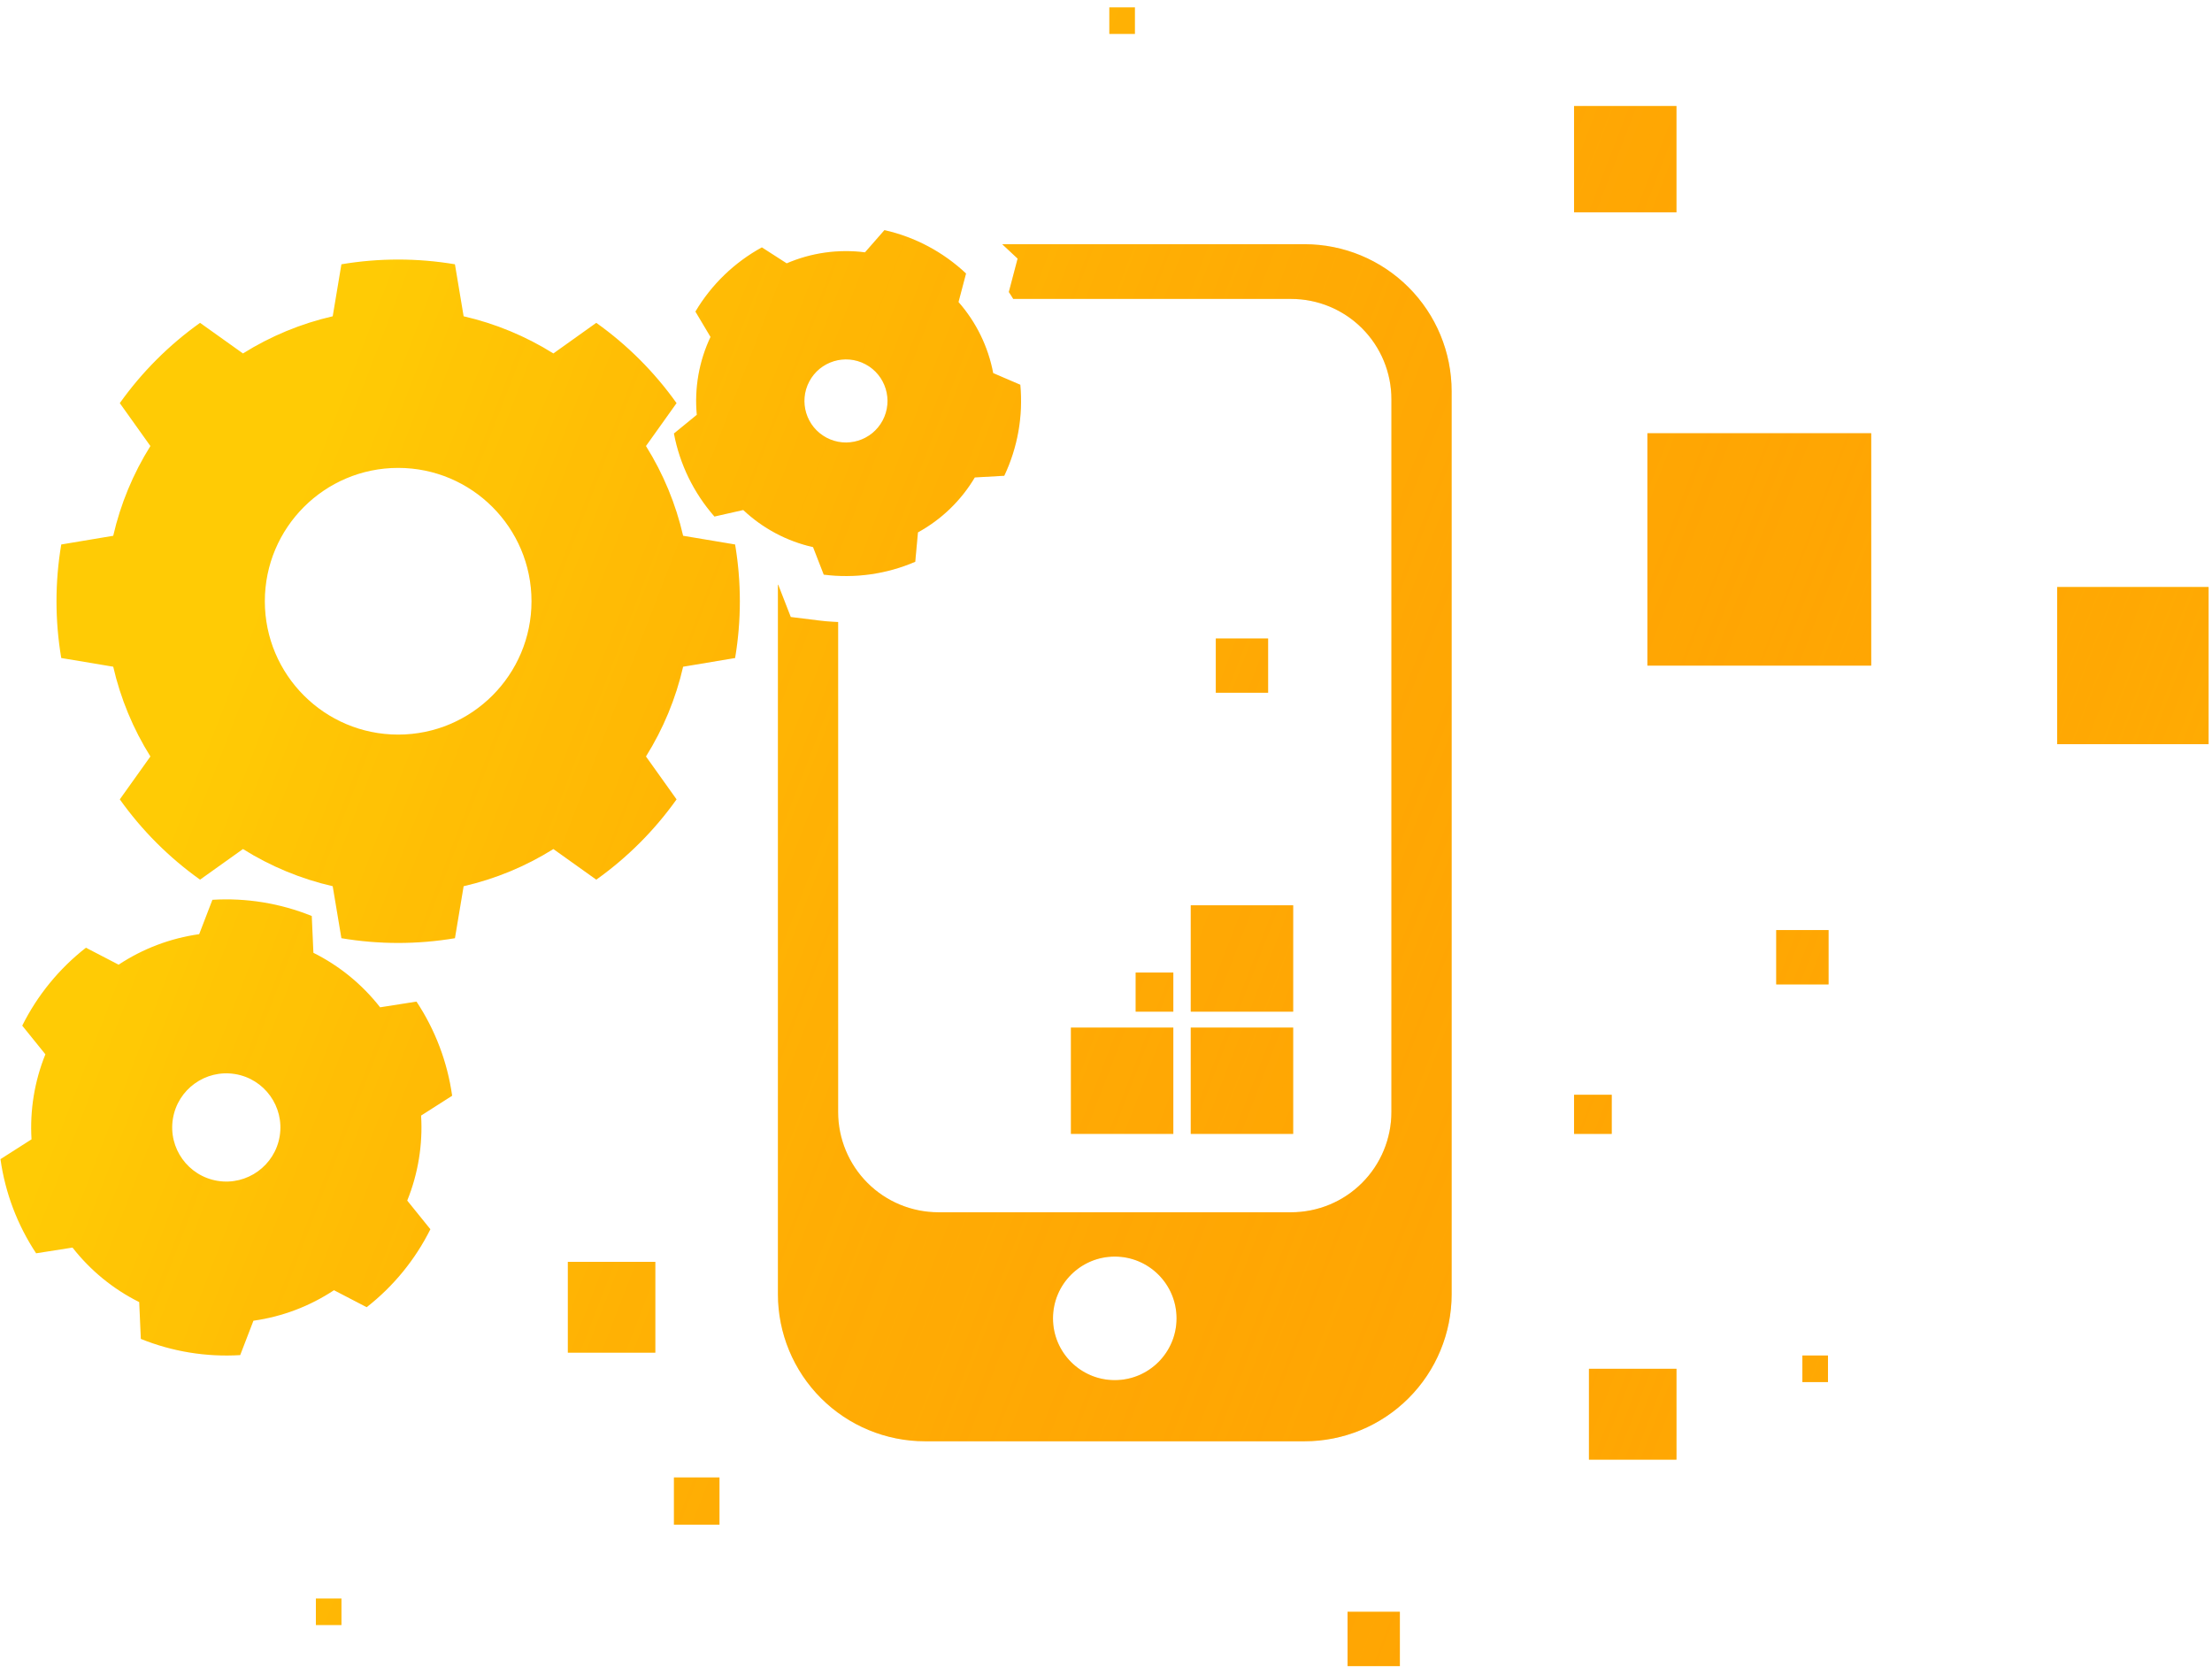 <?xml version="1.0" encoding="UTF-8"?>
<svg width="252px" height="190px" viewBox="0 0 252 190" version="1.1" xmlns="http://www.w3.org/2000/svg" xmlns:xlink="http://www.w3.org/1999/xlink">
    <!-- Generator: Sketch 43.1 (39012) - http://www.bohemiancoding.com/sketch -->
    <title>1@2x</title>
    <desc>Created with Sketch.</desc>
    <defs>
        <linearGradient x1="17.287%" y1="17.284%" x2="100%" y2="40.955%" id="linearGradient-1">
            <stop stop-color="#FF0000" stop-opacity="0" offset="0%"></stop>
            <stop stop-color="#FF8A00" stop-opacity="0.5" offset="100%"></stop>
        </linearGradient>
        <path d="M88.79,66.27 L88.829,66.284 L90.255,69.952 L93.556,70.361 L93.766,70.384 L93.976,70.407 L94.186,70.427 L94.396,70.447 L94.606,70.463 L94.817,70.478 L95.027,70.492 L95.237,70.504 L95.447,70.514 L95.651,70.522 L95.651,126.338 C95.651,129.368 96.855,132.273 98.997,134.416 C101.139,136.558 104.046,137.761 107.074,137.761 L147.259,137.761 C150.288,137.761 153.194,136.558 155.336,134.416 C157.478,132.273 158.682,129.368 158.682,126.338 L158.682,45.143 C158.682,42.114 157.478,39.208 155.336,37.066 C153.194,34.924 150.288,33.72 147.259,33.72 L115.598,33.72 L115.526,33.602 L115.428,33.445 L115.327,33.287 L115.227,33.131 L115.124,32.976 L115.095,32.931 L116.097,29.126 L114.341,27.485 L148.786,27.485 C153.23,27.485 157.493,29.251 160.635,32.394 C163.778,35.535 165.543,39.797 165.543,44.241 L165.543,147.091 C165.543,151.536 163.778,155.798 160.635,158.94 C157.493,162.083 153.23,163.848 148.786,163.848 L105.547,163.848 C101.103,163.848 96.841,162.083 93.698,158.94 C90.556,155.798 88.79,151.536 88.79,147.091 L88.79,66.27 Z M127.167,142.808 C123.282,142.808 120.128,145.962 120.128,149.847 C120.128,153.731 123.282,156.885 127.167,156.885 C131.052,156.885 134.205,153.731 134.205,149.847 C134.205,145.962 131.052,142.808 127.167,142.808 Z M110.222,30.822 L109.365,34.074 C111.383,36.37 112.747,39.165 113.315,42.169 L116.405,43.496 C116.736,47.052 116.106,50.632 114.578,53.863 L111.222,54.053 C109.661,56.681 107.424,58.843 104.743,60.311 L104.436,63.66 C101.156,65.073 97.556,65.579 94.012,65.127 L92.794,61.992 C89.812,61.321 87.065,59.861 84.84,57.765 L81.56,58.508 C79.202,55.825 77.608,52.557 76.944,49.048 L79.548,46.92 C79.265,43.876 79.805,40.812 81.111,38.048 L79.391,35.16 C81.214,32.088 83.829,29.562 86.962,27.846 L89.79,29.665 C92.597,28.456 95.678,28.022 98.71,28.411 L100.926,25.881 C104.411,26.666 107.621,28.372 110.222,30.822 Z M98.765,41.162 C96.458,39.936 93.59,40.813 92.365,43.12 C91.139,45.426 92.016,48.294 94.322,49.52 C96.629,50.746 99.497,49.869 100.723,47.563 C101.949,45.256 101.071,42.387 98.765,41.162 Z M51.995,29.773 L52.985,35.695 C56.606,36.527 60.062,37.959 63.21,39.93 L68.097,36.443 C71.634,38.961 74.725,42.051 77.242,45.589 L73.756,50.476 C75.727,53.623 77.159,57.08 77.99,60.7 L83.912,61.691 C84.633,65.972 84.633,70.343 83.912,74.624 L77.99,75.614 C77.159,79.235 75.727,82.691 73.756,85.839 L77.242,90.726 C74.725,94.263 71.634,97.354 68.097,99.871 L63.21,96.384 C60.062,98.357 56.606,99.787 52.985,100.619 L51.995,106.541 C47.714,107.262 43.343,107.262 39.062,106.541 L38.071,100.619 C34.451,99.787 30.995,98.357 27.847,96.384 L22.959,99.871 C19.422,97.354 16.332,94.263 13.815,90.726 L17.301,85.839 C15.329,82.691 13.898,79.235 13.066,75.614 L7.145,74.624 C6.423,70.343 6.423,65.972 7.145,61.691 L13.066,60.7 C13.898,57.08 15.329,53.623 17.301,50.476 L13.815,45.589 C16.332,42.051 19.422,38.961 22.959,36.443 L27.847,39.93 C30.995,37.959 34.451,36.527 38.071,35.695 L39.062,29.773 C43.343,29.052 47.714,29.052 51.995,29.773 Z M45.528,52.967 C37.144,52.967 30.338,59.773 30.338,68.158 C30.338,76.541 37.144,83.348 45.528,83.348 C53.912,83.348 60.719,76.541 60.719,68.158 C60.719,59.773 53.912,52.967 45.528,52.967 Z M35.684,104.012 L35.871,108.205 C38.835,109.683 41.431,111.804 43.469,114.414 L47.615,113.763 C49.751,116.99 51.138,120.654 51.676,124.487 L48.139,126.745 C48.34,130.05 47.801,133.359 46.56,136.43 L49.197,139.695 C47.47,143.158 44.991,146.191 41.94,148.574 L38.216,146.639 C35.454,148.466 32.319,149.654 29.039,150.114 L27.531,154.031 C23.667,154.266 19.801,153.636 16.212,152.186 L16.026,147.993 C13.062,146.515 10.466,144.393 8.428,141.783 L4.282,142.435 C2.146,139.207 0.758,135.543 0.22,131.71 L3.758,129.452 C3.557,126.147 4.096,122.838 5.337,119.767 L2.7,116.502 C4.427,113.04 6.906,110.006 9.957,107.624 L13.681,109.558 C16.443,107.731 19.578,106.543 22.858,106.083 L24.366,102.166 C28.229,101.93 32.096,102.562 35.684,104.012 Z M26.94,122.015 C23.582,121.467 20.412,123.749 19.864,127.107 C19.317,130.465 21.599,133.635 24.957,134.183 C28.315,134.73 31.485,132.448 32.032,129.09 C32.58,125.733 30.298,122.562 26.94,122.015 Z M179.489,23.855 L179.489,11.743 L191.156,11.743 L191.156,23.855 L179.489,23.855 Z M138.676,78.583 L138.676,72.396 L144.635,72.396 L144.635,78.583 L138.676,78.583 Z M135.823,128.832 L135.823,116.72 L147.49,116.72 L147.49,128.832 L135.823,128.832 Z M135.823,114.905 L135.823,102.793 L147.49,102.793 L147.49,114.905 L135.823,114.905 Z M122.17,128.832 L122.17,116.72 L133.837,116.72 L133.837,128.832 L122.17,128.832 Z M129.546,114.905 L129.546,110.45 L133.837,110.45 L133.837,114.905 L129.546,114.905 Z M181.188,165.941 L181.188,155.592 L191.156,155.592 L191.156,165.941 L181.188,165.941 Z M153.685,189.46 L153.685,183.273 L159.645,183.273 L159.645,189.46 L153.685,189.46 Z M64.858,153.757 L64.858,143.408 L74.826,143.408 L74.826,153.757 L64.858,153.757 Z M76.944,173.354 L76.944,167.968 L82.133,167.968 L82.133,173.354 L76.944,173.354 Z M36.153,184.786 L36.153,181.76 L39.068,181.76 L39.068,184.786 L36.153,184.786 Z M126.546,3.531 L126.546,0.505 L129.461,0.505 L129.461,3.531 L126.546,3.531 Z M179.489,128.832 L179.489,124.377 L183.781,124.377 L183.781,128.832 L179.489,128.832 Z M205.502,157.105 L205.502,154.079 L208.417,154.079 L208.417,157.105 L205.502,157.105 Z M202.523,111.803 L202.523,105.616 L208.482,105.616 L208.482,111.803 L202.523,111.803 Z M234.53,84.442 L234.53,66.537 L251.777,66.537 L251.777,84.442 L234.53,84.442 Z M187.846,75.489 L187.846,49.02 L213.342,49.02 L213.342,75.489 L187.846,75.489 Z" id="path-2"></path>
    </defs>
    <g id="UI" stroke="none" stroke-width="1" fill="none" fill-rule="evenodd">
        <g id="D.00.00-Homepage" transform="translate(-1132, -2468)">
            <g id="Section-3" transform="translate(155, 2296)">
                <g id="1" transform="translate(919, 128)">
                    <g transform="translate(45, 0)" id="Page-1">
                        <g transform="translate(12.833, 44.333)">
                            <g id="Combined-Shape">
                                <use fill="#FFCB05" xlink:href="#path-2"></use>
                                <use fill="url(#linearGradient-1)" xlink:href="#path-2"></use>
                            </g>
                        </g>
                    </g>
                </g>
            </g>
        </g>
    </g>
</svg>